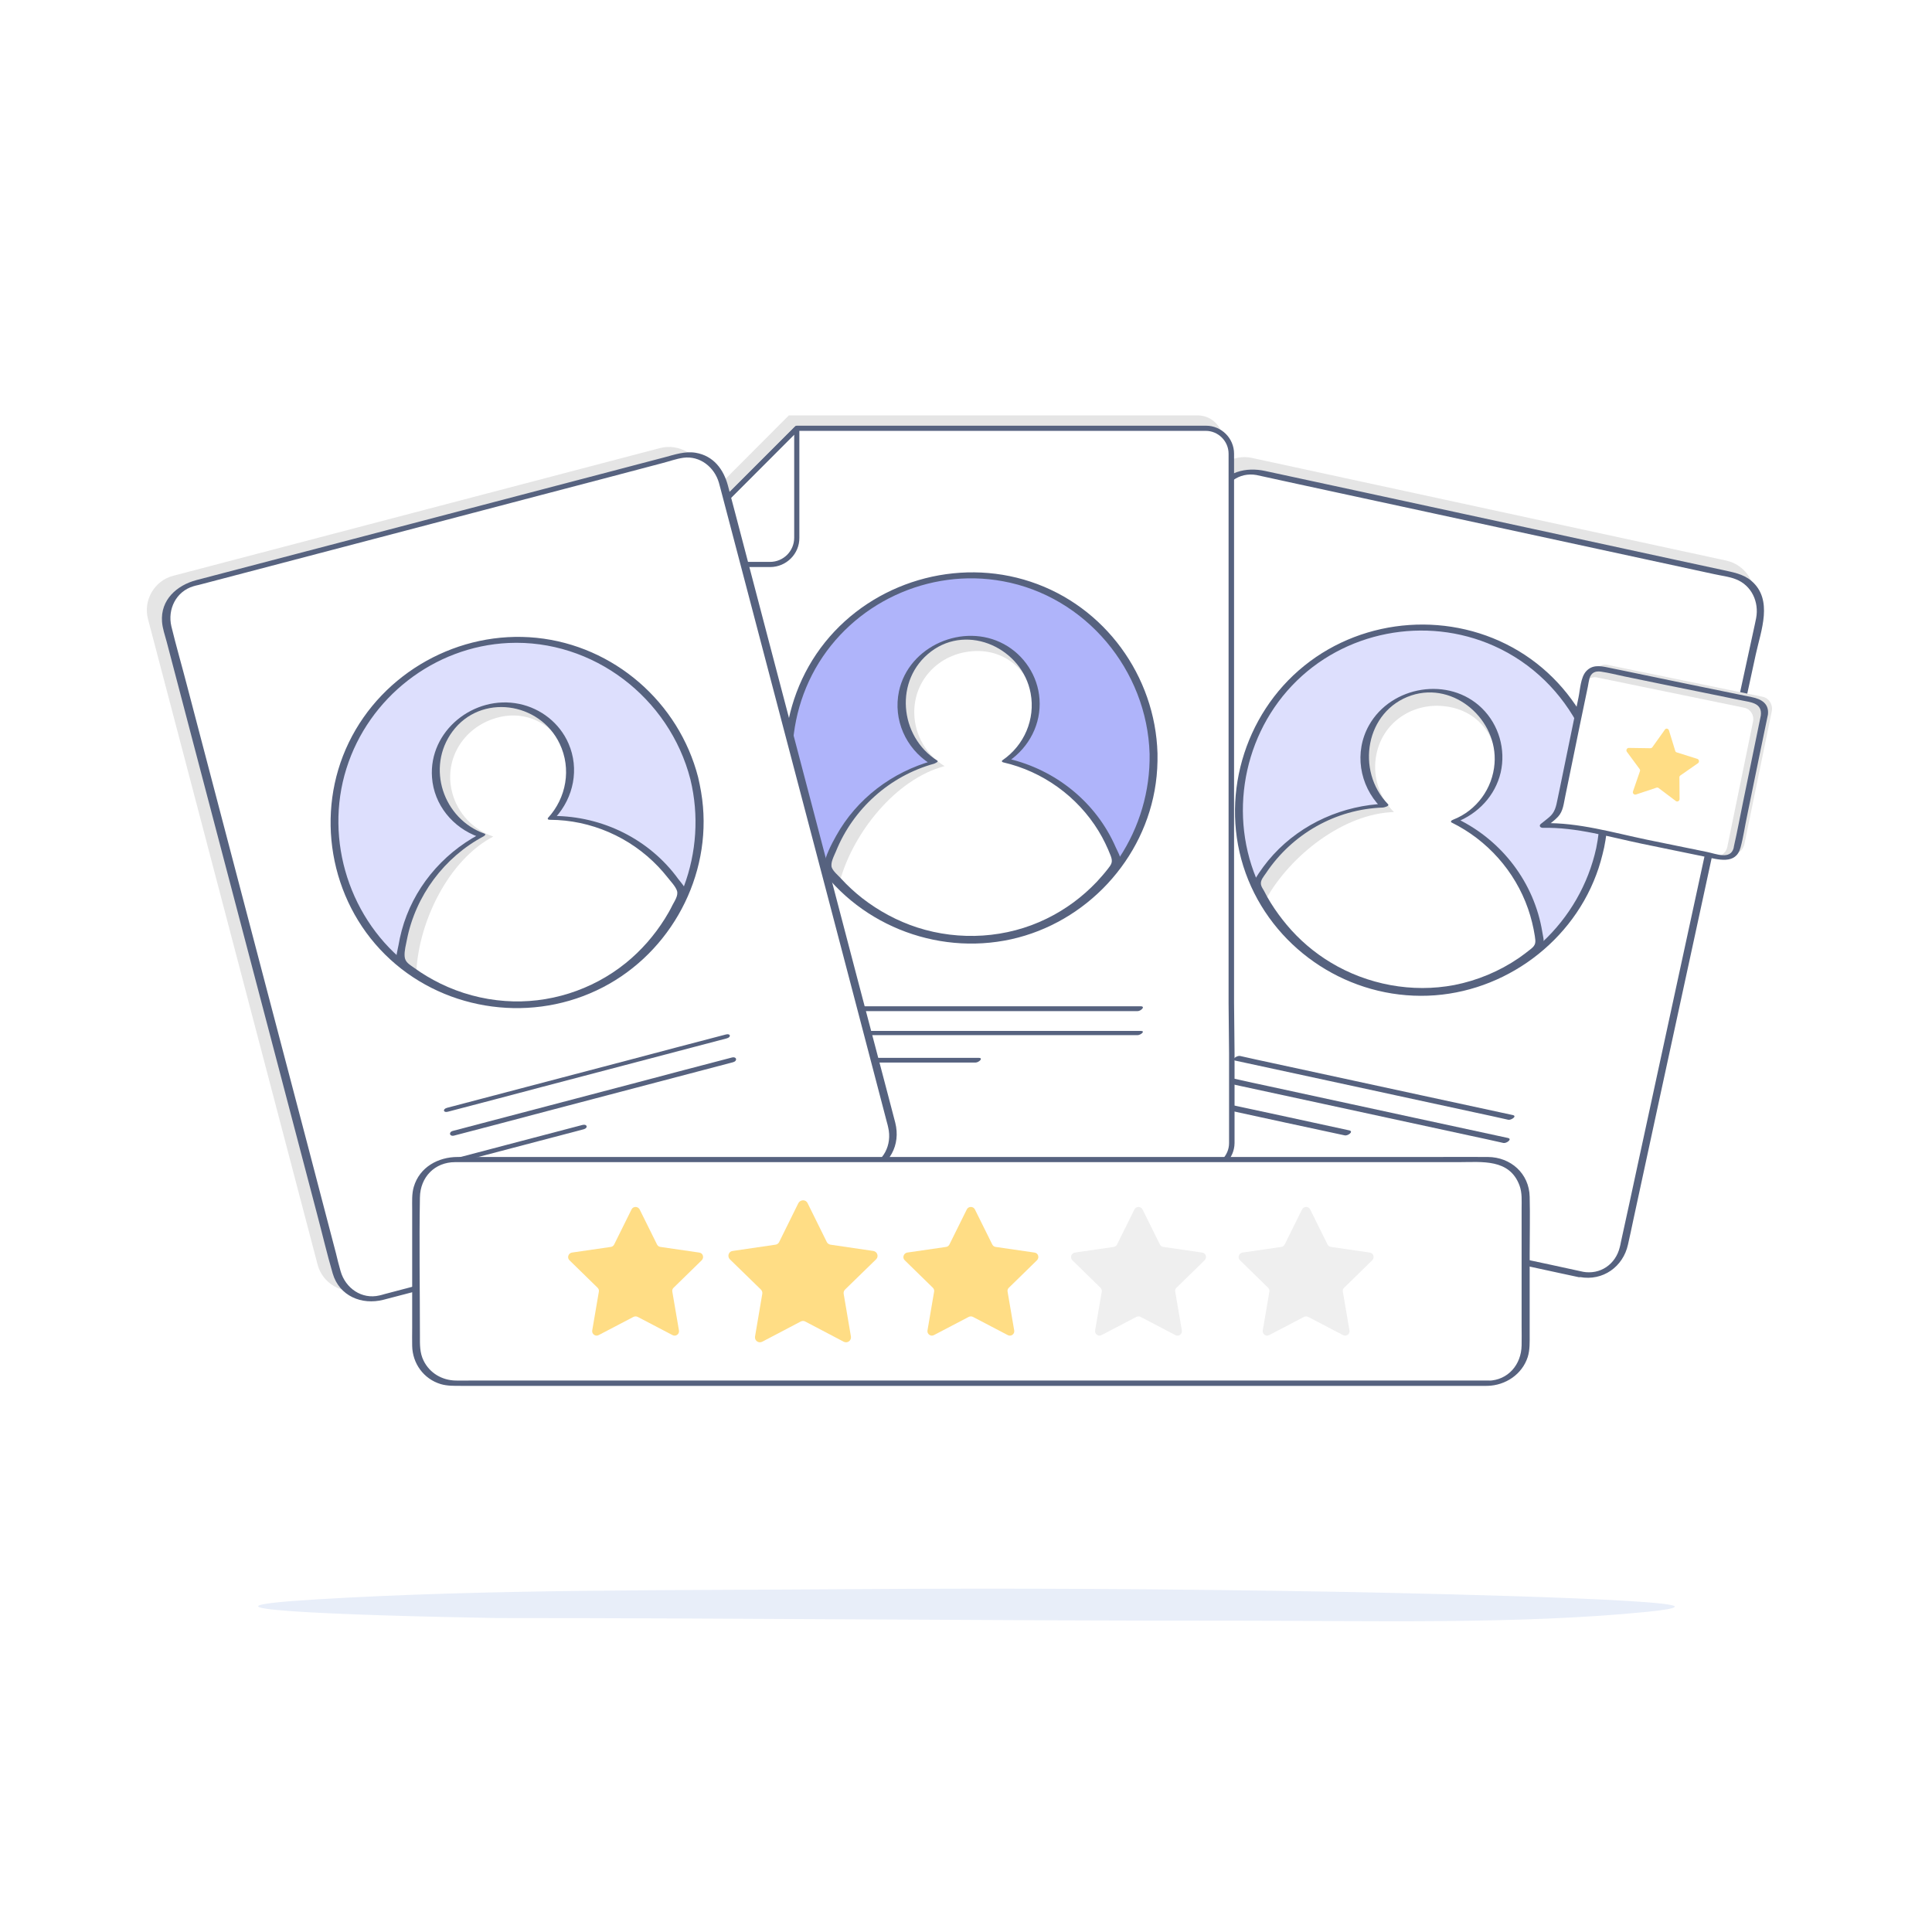 <svg width="250" height="250" viewBox="0 0 250 250" fill="none" xmlns="http://www.w3.org/2000/svg">
<path d="M250 0H0V250H250V0Z" fill="white"/>
<path d="M216.709 207.931C216.552 208.135 215.449 208.339 213.086 208.576C196.563 210.224 177.028 209.714 160.033 209.714C128.111 209.731 96.169 209.375 64.267 209.375C44.357 209.035 21.179 208.152 40.911 206.963C63.341 205.604 87.662 205.808 110.348 205.638C130.907 205.485 151.467 205.604 172.006 205.961C175.492 206.012 217.536 206.81 216.709 207.931Z" fill="#E8EEF9"/>
<path d="M203.799 163.02L142.417 149.734C139.935 149.192 138.35 146.731 138.892 144.27L156.537 62.781C157.08 60.299 159.541 58.714 162.002 59.256L223.384 72.542C225.866 73.085 227.451 75.546 226.909 78.007L209.285 159.495C208.743 161.977 206.281 163.563 203.799 163.02Z" fill="#E5E5E5"/>
<path d="M204.634 164.897L143.252 151.611C140.77 151.069 139.185 148.608 139.727 146.147L157.372 64.658C157.914 62.176 160.375 60.591 162.837 61.133L224.219 74.419C226.701 74.962 228.286 77.423 227.744 79.884L210.12 161.372C209.577 163.854 207.116 165.44 204.634 164.897Z" fill="white"/>
<path d="M204.926 164.584C202.048 163.959 199.19 163.333 196.312 162.728C189.805 161.31 183.297 159.912 176.79 158.494C169.928 157.013 163.066 155.532 156.204 154.031C152.178 153.155 148.153 152.279 144.128 151.423C143.794 151.361 143.46 151.298 143.147 151.194C140.978 150.506 139.852 148.253 140.269 146.084C140.415 145.333 140.582 144.603 140.749 143.873C141.687 139.535 142.626 135.197 143.564 130.858C145.004 124.226 146.443 117.593 147.882 110.961C149.425 103.827 150.969 96.694 152.512 89.561C153.764 83.826 154.994 78.09 156.246 72.333C156.788 69.789 157.268 67.202 157.914 64.658C158.436 62.51 160.354 61.07 162.586 61.467C162.816 61.508 163.045 61.571 163.254 61.613C164.776 61.946 166.319 62.28 167.842 62.614C173.765 63.886 179.689 65.179 185.591 66.452C192.662 67.974 199.733 69.518 206.782 71.04C211.788 72.125 216.815 73.209 221.82 74.294C222.738 74.502 223.76 74.607 224.636 74.961C226.659 75.754 227.639 77.902 227.243 79.988C227.201 80.238 227.139 80.468 227.097 80.697C226.325 84.222 225.575 87.726 224.803 91.251C223.447 97.529 222.091 103.807 220.715 110.105C219.171 117.259 217.607 124.413 216.064 131.567C214.708 137.804 213.373 144.04 212.017 150.255C211.267 153.739 210.516 157.243 209.744 160.726C209.702 160.955 209.661 161.164 209.598 161.393C209.056 163.604 207.074 164.981 204.801 164.563C204.321 164.48 203.779 165.127 204.446 165.252C207.408 165.794 210.036 163.917 210.662 161.039C210.912 159.954 211.141 158.849 211.371 157.764C212.435 152.8 213.519 147.857 214.583 142.893C216.105 135.864 217.628 128.856 219.151 121.827C220.694 114.736 222.217 107.623 223.76 100.532C224.907 95.234 226.054 89.937 227.201 84.66C227.869 81.594 229.475 77.61 226.638 75.17C225.533 74.231 224.177 74.044 222.801 73.731C220.84 73.314 218.859 72.876 216.898 72.458C210.391 71.04 203.883 69.643 197.376 68.224C190.347 66.702 183.318 65.179 176.289 63.657C172.097 62.76 167.905 61.842 163.712 60.945C161.23 60.403 158.623 61.029 157.33 63.427C156.871 64.282 156.725 65.304 156.517 66.264C155.62 70.414 154.723 74.544 153.826 78.695C152.387 85.39 150.927 92.085 149.488 98.759C147.903 106.038 146.338 113.317 144.753 120.617C143.481 126.52 142.209 132.423 140.916 138.325C140.352 140.953 139.706 143.56 139.205 146.188C138.663 149.025 140.498 151.423 143.21 152.028C144.524 152.32 145.838 152.591 147.152 152.883C152.992 154.156 158.832 155.407 164.672 156.679C171.909 158.244 179.167 159.808 186.405 161.393C191.598 162.519 196.792 163.646 201.985 164.772C202.757 164.939 203.549 165.106 204.321 165.273C204.759 165.314 205.531 164.709 204.926 164.584Z" fill="#56627F"/>
<path d="M159.833 137.241C163.817 138.096 167.821 138.972 171.805 139.827C178.125 141.204 184.445 142.56 190.785 143.936C192.245 144.249 193.705 144.562 195.165 144.896C195.52 144.979 196.354 144.437 195.77 144.291C191.786 143.436 187.782 142.56 183.798 141.704C177.478 140.328 171.159 138.972 164.818 137.596C163.358 137.283 161.898 136.97 160.438 136.636C160.083 136.574 159.249 137.116 159.833 137.241Z" fill="#56627F"/>
<path d="M159.207 140.244C163.191 141.1 167.196 141.976 171.179 142.831C177.499 144.207 183.819 145.563 190.159 146.94C191.619 147.252 193.079 147.565 194.539 147.899C194.956 147.982 195.728 147.378 195.123 147.252C191.14 146.397 187.135 145.521 183.151 144.666C176.832 143.29 170.512 141.934 164.171 140.557C162.711 140.244 161.251 139.932 159.791 139.598C159.374 139.494 158.602 140.119 159.207 140.244Z" fill="#56627F"/>
<path d="M158.477 143.56C163.65 144.687 168.843 145.813 174.016 146.918C174.412 147.002 175.205 146.418 174.6 146.272C169.427 145.146 164.234 144.019 159.061 142.914C158.665 142.83 157.873 143.435 158.477 143.56Z" fill="#56627F"/>
<path d="M84.497 71.374V146.23C84.497 148.045 85.978 149.526 87.792 149.526H155.036C156.85 149.526 158.331 148.045 158.331 146.23V134.571L158.268 128.147V57.045C158.268 55.231 156.788 53.75 154.973 53.75H102.079L84.497 71.374Z" fill="#E5E5E5"/>
<path d="M85.54 73.043V147.899C85.54 149.713 87.021 151.194 88.835 151.194H156.079C157.893 151.194 159.374 149.713 159.374 147.899V136.24L159.312 129.816V58.714C159.312 56.899 157.831 55.419 156.016 55.419H103.123L85.54 73.043Z" fill="white"/>
<path d="M156.079 151.528H88.856C86.854 151.528 85.227 149.901 85.227 147.899V73.043V73.022C85.227 72.938 85.269 72.855 85.332 72.792L102.914 55.189C102.977 55.126 103.06 55.085 103.143 55.085H156.058C158.06 55.085 159.687 56.712 159.687 58.714V129.816L159.75 136.24V147.92C159.729 149.901 158.102 151.528 156.079 151.528ZM85.874 73.168V147.92C85.874 149.547 87.209 150.881 88.835 150.881H156.079C157.706 150.881 159.04 149.547 159.04 147.92V136.261L158.978 129.837V58.714C158.978 57.087 157.643 55.752 156.016 55.752H103.248L85.874 73.168Z" fill="#56627F"/>
<path d="M99.66 73.376H85.499C85.373 73.376 85.248 73.293 85.186 73.168C85.144 73.043 85.165 72.897 85.248 72.813L102.872 55.189C102.977 55.085 103.102 55.064 103.227 55.127C103.352 55.168 103.436 55.293 103.436 55.439V69.601C103.456 71.666 101.746 73.376 99.66 73.376ZM86.291 72.709H99.64C101.371 72.709 102.768 71.312 102.768 69.581V56.232L86.291 72.709Z" fill="#56627F"/>
<path d="M109.797 130.838C114.03 130.838 118.244 130.838 122.478 130.838C129.173 130.838 135.868 130.838 142.563 130.838C144.106 130.838 145.671 130.838 147.214 130.838C147.631 130.838 148.278 130.212 147.59 130.212C143.356 130.212 139.142 130.212 134.908 130.212C128.213 130.212 121.518 130.212 114.823 130.212C113.28 130.212 111.715 130.212 110.172 130.212C109.776 130.233 109.129 130.838 109.797 130.838Z" fill="#56627F"/>
<path d="M109.797 133.946C114.031 133.946 118.244 133.946 122.478 133.946C129.173 133.946 135.868 133.946 142.563 133.946C144.107 133.946 145.671 133.946 147.215 133.946C147.59 133.946 148.278 133.403 147.611 133.403C143.377 133.403 139.164 133.403 134.93 133.403C128.235 133.403 121.539 133.403 114.844 133.403C113.301 133.403 111.737 133.403 110.193 133.403C109.818 133.383 109.109 133.946 109.797 133.946Z" fill="#56627F"/>
<path d="M109.797 137.491C115.282 137.491 120.768 137.491 126.253 137.491C126.649 137.491 127.317 136.886 126.629 136.886C121.143 136.886 115.658 136.886 110.172 136.886C109.776 136.886 109.129 137.491 109.797 137.491Z" fill="#56627F"/>
<path d="M142.357 114.795C151.594 105.559 151.594 90.583 142.357 81.347C133.12 72.11 118.145 72.11 108.908 81.347C99.672 90.583 99.672 105.559 108.908 114.795C118.145 124.032 133.12 124.032 142.357 114.795Z" fill="#AFB4FA"/>
<path d="M130.154 98.447C132.552 96.862 134.096 94.109 134.033 91.043C133.929 86.246 129.966 82.429 125.169 82.533C120.372 82.637 116.555 86.6 116.659 91.397C116.722 94.484 118.39 97.154 120.831 98.656C114.135 100.428 108.859 105.664 107.002 112.275C111.361 117.969 118.265 121.578 125.961 121.411C133.658 121.265 140.415 117.364 144.545 111.524C142.397 104.954 136.932 99.949 130.154 98.447Z" fill="#E3E3E3"/>
<path d="M130.446 98.405C132.698 96.904 134.137 93.483 134.117 92.273C134.012 87.747 130.842 84.16 126.337 84.243C121.811 84.327 118.223 87.789 118.307 92.315C118.369 95.214 119.934 97.738 122.228 99.135C115.929 100.804 110.465 107.687 108.713 113.902C112.801 119.242 119.829 121.515 127.088 121.369C134.346 121.223 140.686 117.573 144.566 112.067C142.543 105.914 136.807 99.824 130.446 98.405Z" fill="white"/>
<path d="M130.55 98.489C133.178 96.674 134.742 93.671 134.512 90.459C134.304 87.476 132.531 84.765 129.903 83.346C124.668 80.51 117.577 83.576 116.325 89.458C115.553 93.128 117.201 96.82 120.33 98.822C120.476 98.697 120.601 98.551 120.747 98.426C115.449 99.886 110.861 103.348 108.191 108.166C107.523 109.355 106.856 110.69 106.564 112.025C106.439 112.63 106.898 112.922 107.294 113.402C107.795 113.986 108.337 114.549 108.9 115.091C111.027 117.135 113.53 118.762 116.242 119.867C121.665 122.099 127.838 122.182 133.365 120.243C136.056 119.304 138.6 117.865 140.79 116.03C141.875 115.133 142.876 114.132 143.773 113.047C144.107 112.651 144.878 111.962 145.004 111.441C145.108 111.024 144.566 110.064 144.378 109.647C141.854 103.828 136.619 99.615 130.466 98.176C130.195 98.113 129.298 98.53 129.841 98.656C134.93 99.823 139.414 103.056 142.146 107.52C142.772 108.542 143.293 109.626 143.731 110.753C144.023 111.545 143.836 111.837 143.335 112.463C142.897 113.026 142.417 113.568 141.938 114.09C140.081 116.05 137.891 117.677 135.451 118.866C130.279 121.411 124.167 121.786 118.682 120.013C116.117 119.179 113.718 117.886 111.591 116.238C110.61 115.466 109.693 114.632 108.858 113.714C108.504 113.318 107.857 112.797 107.649 112.296C107.398 111.691 107.941 110.732 108.17 110.169C110.402 104.642 115.136 100.408 120.872 98.822C120.914 98.802 121.519 98.572 121.289 98.426C116.346 95.298 115.679 87.935 120.476 84.306C125.335 80.635 132.302 83.951 133.365 89.708C133.991 93.066 132.531 96.445 129.736 98.364C129.319 98.697 130.341 98.656 130.55 98.489Z" fill="#56627F"/>
<path d="M148.758 97.55C148.925 107.228 143.085 116.238 134.012 119.784C124.897 123.329 114.26 120.514 107.982 113.068C101.767 105.684 100.766 94.943 105.5 86.538C110.297 78.049 120.184 73.439 129.778 75.212C140.499 77.173 148.445 86.725 148.758 97.55C148.779 98.092 149.801 97.967 149.78 97.487C149.488 87.455 142.939 78.445 133.365 75.275C123.834 72.104 113.03 75.296 106.752 83.117C100.411 91.022 99.765 102.41 105.208 110.982C110.631 119.492 121.039 123.705 130.863 121.536C140.54 119.387 148.174 111.232 149.551 101.388C149.738 100.095 149.801 98.802 149.78 97.487C149.78 96.924 148.758 97.07 148.758 97.55Z" fill="#56627F"/>
<path opacity="0.6" d="M200.645 121.538C209.882 112.301 209.882 97.326 200.645 88.089C191.409 78.853 176.433 78.853 167.197 88.089C157.96 97.326 157.96 112.301 167.197 121.538C176.433 130.775 191.409 130.775 200.645 121.538Z" fill="#C6CAFC"/>
<path d="M188.24 106.227C190.93 105.226 193.079 102.911 193.725 99.908C194.726 95.215 191.744 90.585 187.051 89.583C182.358 88.582 177.728 91.565 176.727 96.258C176.08 99.282 177.081 102.264 179.125 104.267C172.201 104.454 165.881 108.334 162.544 114.341C165.485 120.869 171.366 125.979 178.896 127.585C186.425 129.212 193.892 126.98 199.252 122.225C198.668 115.363 194.476 109.231 188.24 106.227Z" fill="#E3E3E3"/>
<path d="M188.532 106.248C191.056 105.31 193.267 102.306 193.517 101.118C194.456 96.696 192.203 92.462 187.781 91.523C183.36 90.585 179.063 93.108 178.124 97.53C177.52 100.367 178.458 103.182 180.377 105.08C173.87 105.268 166.966 110.691 163.816 116.364C166.57 122.517 172.889 126.334 179.981 127.856C187.072 129.379 194.101 127.272 199.127 122.809C198.585 116.322 194.393 109.085 188.532 106.248Z" fill="white"/>
<path d="M188.428 106.394C191.265 105.289 193.475 102.973 194.185 99.97C194.873 96.987 193.955 93.796 191.765 91.648C187.51 87.477 180.023 88.728 177.144 93.859C175.205 97.321 175.893 101.618 178.646 104.433C178.876 104.287 179.105 104.141 179.314 103.995C173.807 104.204 168.51 106.519 164.776 110.586C163.858 111.587 163.045 112.693 162.336 113.861C161.919 114.57 162.169 114.799 162.544 115.529C162.878 116.197 163.254 116.843 163.65 117.469C165.131 119.805 167.008 121.87 169.219 123.539C173.891 127.084 179.835 128.774 185.675 128.252C188.637 127.981 191.536 127.189 194.205 125.875C195.519 125.228 196.792 124.477 197.96 123.601C198.398 123.288 199.42 122.725 199.67 122.225C199.879 121.807 199.628 121.015 199.566 120.556C198.523 114.236 194.393 108.813 188.658 105.998C188.407 105.873 187.469 106.269 187.844 106.436C192.453 108.709 196.041 112.735 197.73 117.594C198.127 118.741 198.419 119.93 198.606 121.119C198.731 121.933 198.752 122.266 198.106 122.788C197.584 123.205 197.063 123.601 196.521 123.977C194.018 125.687 191.16 126.876 188.199 127.46C182.734 128.503 176.936 127.418 172.18 124.54C170.032 123.247 168.113 121.599 166.507 119.68C165.756 118.783 165.068 117.845 164.442 116.843C164.13 116.343 163.838 115.821 163.566 115.279C163.441 115.05 163.212 114.737 163.17 114.466C163.066 113.903 163.525 113.423 163.817 112.985C167.196 107.917 172.827 104.705 178.938 104.496C179.063 104.496 179.856 104.308 179.606 104.058C175.413 99.761 176.665 91.961 182.651 89.98C188.199 88.165 193.83 93.15 193.392 98.802C193.142 102.035 191.077 104.871 188.053 106.06C187.406 106.311 188.011 106.561 188.428 106.394Z" fill="#56627F"/>
<path d="M206.553 109.731C204.488 119.2 196.604 126.667 186.926 127.877C177.27 129.087 167.717 123.956 163.316 115.3C158.894 106.623 160.48 95.799 167.175 88.728C173.849 81.678 184.465 79.634 193.309 83.576C203.278 88.019 208.722 99.115 206.553 109.731C206.449 110.253 207.471 110.148 207.575 109.669C209.598 99.803 205.176 89.458 196.521 84.244C187.886 79.05 176.623 79.822 168.781 86.142C160.897 92.482 157.747 103.453 161.189 112.985C164.609 122.454 173.786 128.836 183.84 128.857C193.788 128.899 203.07 122.517 206.553 113.193C206.991 112.046 207.304 110.878 207.575 109.669C207.679 109.147 206.657 109.251 206.553 109.731Z" fill="#56627F"/>
<path d="M109.671 150.381L46.704 166.9C44.264 167.546 41.719 166.066 41.093 163.625L19.152 80.113C18.505 77.673 19.986 75.129 22.426 74.503L85.394 57.984C87.834 57.337 90.379 58.818 91.004 61.259L112.925 144.77C113.593 147.211 112.112 149.734 109.671 150.381Z" fill="#E5E5E5"/>
<path d="M112.175 151.424L49.207 167.943C46.767 168.589 44.222 167.108 43.597 164.668L21.655 81.156C21.008 78.716 22.489 76.171 24.93 75.546L87.897 59.027C90.337 58.38 92.882 59.861 93.508 62.301L115.429 145.813C116.096 148.253 114.615 150.777 112.175 151.424Z" fill="white"/>
<path d="M112.07 151.09C109.129 151.862 106.168 152.634 103.227 153.405C96.615 155.137 90.004 156.868 83.392 158.62C76.342 160.476 69.292 162.311 62.243 164.168C58.071 165.273 53.9 166.358 49.728 167.463C49.52 167.526 49.311 167.588 49.103 167.63C46.808 168.172 44.702 166.691 44.076 164.501C43.847 163.73 43.659 162.937 43.471 162.165C42.303 157.681 41.114 153.197 39.947 148.692C38.153 141.871 36.359 135.03 34.565 128.21C32.667 120.952 30.748 113.693 28.851 106.435C27.307 100.554 25.764 94.672 24.22 88.79C23.553 86.204 22.802 83.638 22.176 81.052C21.655 78.841 22.781 76.526 25.034 75.859C25.263 75.796 25.472 75.734 25.701 75.692C27.244 75.296 28.767 74.878 30.311 74.482C36.359 72.897 42.408 71.312 48.435 69.727C55.652 67.829 62.868 65.931 70.106 64.033C75.278 62.677 80.472 61.321 85.644 59.945C86.562 59.715 87.501 59.361 88.418 59.236C90.567 58.944 92.444 60.445 93.028 62.468C93.09 62.719 93.153 62.969 93.236 63.24C94.196 66.869 95.134 70.478 96.094 74.107C97.783 80.531 99.473 86.975 101.162 93.4C103.102 100.741 105.021 108.104 106.96 115.445C108.629 121.807 110.297 128.168 111.966 134.53C112.905 138.096 113.843 141.663 114.761 145.209C114.823 145.438 114.886 145.647 114.928 145.876C115.47 148.129 114.323 150.423 112.07 151.09C111.465 151.278 111.632 151.925 112.237 151.737C115.136 150.882 116.575 148.149 115.845 145.271C115.533 144.103 115.241 142.935 114.928 141.767C113.572 136.636 112.237 131.505 110.881 126.395C109.004 119.2 107.106 112.004 105.229 104.829C103.31 97.529 101.391 90.229 99.473 82.929C98.075 77.569 96.657 72.23 95.26 66.869C94.905 65.534 94.55 64.179 94.196 62.844C93.633 60.737 92.34 58.985 90.024 58.589C88.648 58.36 87.313 58.819 85.999 59.173C83.955 59.715 81.932 60.237 79.888 60.779C73.234 62.531 66.581 64.262 59.928 66.014C52.711 67.912 45.515 69.789 38.299 71.687C34.002 72.814 29.706 73.94 25.409 75.066C22.885 75.734 20.758 77.611 20.966 80.447C21.029 81.323 21.342 82.199 21.571 83.054C22.698 87.372 23.845 91.689 24.971 96.007C26.786 102.91 28.6 109.814 30.415 116.718C32.375 124.143 34.315 131.589 36.276 139.014C37.861 145.021 39.425 151.028 41.01 157.035C41.699 159.621 42.303 162.228 43.054 164.793C43.909 167.713 46.808 168.902 49.603 168.193C50.98 167.839 52.377 167.463 53.754 167.109C59.74 165.544 65.726 163.959 71.712 162.395C79.137 160.455 86.562 158.495 93.987 156.555C99.285 155.157 104.603 153.781 109.901 152.383C110.694 152.175 111.465 151.966 112.258 151.758C112.863 151.57 112.696 150.923 112.07 151.09Z" fill="#56627F"/>
<path d="M57.967 143.853C62.034 142.789 66.101 141.726 70.168 140.641C76.655 138.931 83.121 137.241 89.607 135.531C91.088 135.135 92.569 134.759 94.05 134.363C94.655 134.196 94.53 133.696 93.925 133.862C89.858 134.926 85.79 135.99 81.723 137.074C75.237 138.785 68.771 140.474 62.285 142.184C60.804 142.581 59.323 142.956 57.842 143.352C57.237 143.519 57.362 144.02 57.967 143.853Z" fill="#56627F"/>
<path d="M58.78 146.94C62.847 145.876 66.915 144.813 70.982 143.728C77.468 142.018 83.934 140.328 90.421 138.618C91.901 138.222 93.382 137.846 94.863 137.45C95.468 137.283 95.322 136.678 94.696 136.845C90.629 137.909 86.562 138.973 82.495 140.057C76.008 141.767 69.543 143.457 63.056 145.167C61.575 145.563 60.094 145.939 58.614 146.335C58.009 146.481 58.155 147.107 58.78 146.94Z" fill="#56627F"/>
<path d="M59.657 150.298C64.954 148.901 70.252 147.524 75.529 146.127C76.134 145.96 75.988 145.418 75.383 145.564C70.085 146.961 64.787 148.338 59.511 149.735C58.906 149.923 59.052 150.465 59.657 150.298Z" fill="#56627F"/>
<path opacity="0.6" d="M83.625 123.183C92.862 113.946 92.862 98.971 83.625 89.734C74.388 80.497 59.413 80.497 50.176 89.734C40.94 98.971 40.94 113.946 50.176 123.183C59.413 132.419 74.388 132.419 83.625 123.183Z" fill="#C6CAFC"/>
<path d="M71.399 105.831C73.38 103.745 74.298 100.741 73.547 97.738C72.4 93.066 67.686 90.23 63.014 91.377C58.343 92.524 55.506 97.237 56.653 101.909C57.383 104.913 59.594 107.145 62.326 108.062C56.194 111.274 52.19 117.531 51.835 124.393C57.341 128.982 64.871 130.984 72.338 129.128C79.825 127.272 85.561 121.995 88.272 115.383C84.768 109.481 78.324 105.81 71.399 105.831Z" fill="#E3E3E3"/>
<path d="M71.67 105.726C73.526 103.766 74.194 100.095 73.902 98.927C72.796 94.547 68.917 91.731 64.537 92.816C60.157 93.9 57.404 98.072 58.489 102.452C59.177 105.267 61.263 107.374 63.828 108.25C58.051 111.274 54.234 119.179 53.879 125.645C59.052 129.962 66.393 130.63 73.443 128.878C80.472 127.146 85.874 122.182 88.439 115.946C85.123 110.377 78.178 105.705 71.67 105.726Z" fill="white"/>
<path d="M71.858 105.81C74.235 103.203 74.986 99.469 73.568 96.216C72.421 93.567 70.001 91.669 67.186 91.085C61.366 89.875 55.464 94.547 55.902 100.596C56.152 104.141 58.592 107.103 61.909 108.292C61.95 108.188 61.971 108.063 62.013 107.958C57.132 110.565 53.42 115.05 51.981 120.41C51.814 121.036 51.668 121.682 51.563 122.329C51.48 122.809 51.126 124.06 51.334 124.498C51.522 124.915 52.314 125.332 52.69 125.603C53.378 126.083 54.066 126.542 54.796 126.959C57.424 128.461 60.344 129.441 63.348 129.858C69.063 130.63 75.007 129.253 79.825 126.104C82.119 124.602 84.142 122.725 85.79 120.535C86.603 119.451 87.333 118.283 87.959 117.073C88.189 116.614 88.773 115.821 88.773 115.321C88.773 114.925 88.022 114.069 87.792 113.777C84.038 108.584 77.948 105.601 71.586 105.581C71.253 105.581 70.502 106.081 71.169 106.081C76.446 106.102 81.535 108.313 85.185 112.151C85.602 112.589 86.019 113.068 86.395 113.548C86.77 114.028 87.417 114.695 87.605 115.279C87.792 115.884 87.292 116.593 87.021 117.115C86.729 117.719 86.395 118.303 86.04 118.867C84.685 121.036 82.974 122.996 80.993 124.602C76.613 128.148 70.961 129.942 65.329 129.525C62.43 129.316 59.593 128.544 56.986 127.272C55.797 126.688 54.671 126.021 53.608 125.249C53.003 124.811 52.398 124.519 52.356 123.726C52.314 123.038 52.523 122.266 52.648 121.62C53.774 115.905 57.466 110.941 62.597 108.209C62.701 108.146 62.931 107.958 62.701 107.875C57.341 105.977 55.109 99.303 58.551 94.651C62.221 89.708 69.834 90.814 72.421 96.237C73.964 99.469 73.297 103.245 70.898 105.852C70.689 106.102 71.67 106.019 71.858 105.81Z" fill="#56627F"/>
<path d="M89.336 100.846C91.609 110.19 87.938 120.201 79.971 125.687C71.878 131.256 60.866 130.922 53.044 125.019C45.286 119.179 41.907 108.73 44.827 99.449C47.705 90.271 56.152 83.66 65.788 83.201C76.759 82.7 86.624 90.292 89.336 100.846C89.461 101.347 90.462 101.075 90.337 100.575C87.834 90.855 79.429 83.555 69.438 82.534C59.406 81.511 49.541 86.997 45.14 96.07C40.718 105.184 42.637 116.405 49.833 123.518C56.986 130.609 68.082 132.444 77.176 128.169C86.186 123.956 91.818 114.278 90.963 104.371C90.858 103.099 90.629 101.826 90.337 100.575C90.212 100.074 89.211 100.345 89.336 100.846Z" fill="#56627F"/>
<path d="M192.537 178.976H58.697C56.007 178.976 53.837 176.807 53.837 174.116V154.907C53.837 152.216 56.007 150.047 58.697 150.047H192.537C195.228 150.047 197.397 152.216 197.397 154.907V174.116C197.397 176.807 195.228 178.976 192.537 178.976Z" fill="white"/>
<path d="M192.724 178.642C191.056 178.642 189.387 178.642 187.719 178.642C183.276 178.642 178.813 178.642 174.37 178.642C167.988 178.642 161.605 178.642 155.223 178.642C147.736 178.642 140.269 178.642 132.781 178.642C125.043 178.642 117.326 178.642 109.588 178.642C102.476 178.642 95.363 178.642 88.251 178.642C82.536 178.642 76.821 178.642 71.106 178.642C67.665 178.642 64.224 178.642 60.761 178.642C60.157 178.642 59.552 178.663 58.947 178.642C57.195 178.6 55.61 177.683 54.817 176.077C54.296 175.034 54.337 173.949 54.337 172.823C54.337 166.858 54.233 160.893 54.337 154.949C54.379 152.321 56.256 150.381 58.884 150.381C59.76 150.381 60.615 150.381 61.491 150.381C65.35 150.381 69.229 150.381 73.088 150.381C79.053 150.381 85.039 150.381 91.004 150.381C98.304 150.381 105.583 150.381 112.883 150.381C120.621 150.381 128.38 150.381 136.118 150.381C143.481 150.381 150.843 150.381 158.206 150.381C164.338 150.381 170.47 150.381 176.602 150.381C180.669 150.381 184.715 150.381 188.782 150.381C191.744 150.381 195.331 149.901 196.625 153.405C196.979 154.365 196.896 155.366 196.896 156.367C196.896 157.848 196.896 159.329 196.896 160.83C196.896 164.418 196.896 168.005 196.896 171.592C196.896 172.427 196.917 173.261 196.896 174.095C196.854 176.577 195.144 178.6 192.599 178.663C192.057 178.684 191.807 179.351 192.495 179.33C194.81 179.268 196.958 177.85 197.688 175.597C197.98 174.658 197.939 173.657 197.939 172.677C197.939 169.215 197.939 165.773 197.939 162.311C197.939 159.829 198.001 157.347 197.939 154.865C197.876 151.841 195.477 149.734 192.537 149.713C190.18 149.693 187.802 149.713 185.445 149.713C180.377 149.713 175.288 149.713 170.219 149.713C163.357 149.713 156.516 149.713 149.654 149.713C141.896 149.713 134.137 149.713 126.357 149.713C118.536 149.713 110.714 149.713 102.914 149.713C96.01 149.713 89.085 149.713 82.182 149.713C77.03 149.713 71.878 149.713 66.727 149.713C64.224 149.713 61.721 149.713 59.218 149.713C56.694 149.713 54.296 151.027 53.545 153.572C53.274 154.49 53.336 155.47 53.336 156.409C53.336 157.931 53.336 159.475 53.336 160.997C53.336 164.626 53.336 168.234 53.336 171.864C53.336 172.635 53.315 173.386 53.336 174.158C53.378 176.431 54.817 178.434 57.028 179.101C57.883 179.351 58.759 179.33 59.635 179.33C60.845 179.33 62.034 179.33 63.243 179.33C67.707 179.33 72.191 179.33 76.654 179.33C83.183 179.33 89.69 179.33 96.219 179.33C103.831 179.33 111.465 179.33 119.078 179.33C126.941 179.33 134.804 179.33 142.667 179.33C149.905 179.33 157.142 179.33 164.379 179.33C170.053 179.33 175.705 179.33 181.378 179.33C184.611 179.33 187.844 179.33 191.077 179.33C191.494 179.33 191.932 179.33 192.349 179.33C192.808 179.31 193.392 178.642 192.724 178.642Z" fill="#56627F"/>
<path d="M82.766 156.493L85.019 161.039C85.102 161.206 85.269 161.331 85.457 161.352L90.484 162.082C90.963 162.145 91.151 162.729 90.796 163.083L87.167 166.629C87.021 166.754 86.959 166.963 87 167.151L87.856 172.156C87.939 172.636 87.438 172.991 87.021 172.761L82.516 170.404C82.349 170.321 82.141 170.321 81.974 170.404L77.469 172.761C77.052 172.991 76.551 172.615 76.634 172.156L77.49 167.151C77.531 166.963 77.469 166.775 77.323 166.629L73.694 163.083C73.339 162.75 73.547 162.166 74.006 162.082L79.033 161.352C79.221 161.331 79.388 161.206 79.471 161.039L81.724 156.493C81.932 156.075 82.537 156.075 82.766 156.493Z" fill="#FFDD85"/>
<path d="M104.499 155.679L106.981 160.706C107.065 160.893 107.253 161.019 107.461 161.06L113.009 161.874C113.531 161.957 113.739 162.604 113.364 162.958L109.359 166.859C109.213 167.005 109.13 167.213 109.171 167.422L110.11 172.949C110.193 173.47 109.651 173.867 109.171 173.616L104.207 171.009C104.02 170.905 103.79 170.905 103.603 171.009L98.639 173.616C98.159 173.867 97.617 173.47 97.7 172.949L98.639 167.422C98.68 167.213 98.597 167.005 98.451 166.859L94.446 162.958C94.071 162.583 94.279 161.936 94.801 161.874L100.349 161.06C100.557 161.039 100.745 160.893 100.829 160.706L103.311 155.679C103.582 155.199 104.27 155.199 104.499 155.679Z" fill="#FFDD85"/>
<path d="M126.149 156.493L128.402 161.039C128.485 161.206 128.652 161.331 128.84 161.352L133.866 162.082C134.346 162.145 134.534 162.729 134.179 163.083L130.55 166.629C130.404 166.754 130.341 166.963 130.383 167.151L131.238 172.156C131.322 172.636 130.821 172.991 130.404 172.761L125.899 170.404C125.732 170.321 125.523 170.321 125.357 170.404L120.851 172.761C120.434 172.991 119.934 172.615 120.017 172.156L120.872 167.151C120.914 166.963 120.851 166.775 120.705 166.629L117.076 163.083C116.722 162.75 116.93 162.166 117.389 162.082L122.416 161.352C122.603 161.331 122.77 161.206 122.854 161.039L125.106 156.493C125.315 156.075 125.941 156.075 126.149 156.493Z" fill="#FFDD85"/>
<path d="M147.841 156.493L150.093 161.039C150.177 161.206 150.343 161.331 150.531 161.352L155.558 162.082C156.037 162.145 156.225 162.729 155.871 163.083L152.241 166.629C152.095 166.754 152.033 166.963 152.075 167.151L152.93 172.156C153.013 172.636 152.513 172.991 152.095 172.761L147.59 170.404C147.423 170.321 147.215 170.321 147.048 170.404L142.543 172.761C142.126 172.991 141.625 172.615 141.709 172.156L142.564 167.151C142.605 166.963 142.543 166.775 142.397 166.629L138.768 163.083C138.413 162.75 138.622 162.166 139.081 162.082L144.107 161.352C144.295 161.331 144.462 161.206 144.545 161.039L146.798 156.493C147.006 156.075 147.632 156.075 147.841 156.493Z" fill="#EFEFEF"/>
<path d="M169.532 156.493L171.784 161.039C171.868 161.206 172.035 161.331 172.222 161.352L177.249 162.082C177.729 162.145 177.916 162.729 177.562 163.083L173.933 166.629C173.787 166.754 173.724 166.963 173.766 167.151L174.621 172.156C174.704 172.636 174.204 172.991 173.787 172.761L169.282 170.404C169.115 170.321 168.906 170.321 168.739 170.404L164.234 172.761C163.817 172.991 163.316 172.615 163.4 172.156L164.255 167.151C164.297 166.963 164.234 166.775 164.088 166.629L160.459 163.083C160.104 162.75 160.313 162.166 160.772 162.082L165.798 161.352C165.986 161.331 166.153 161.206 166.236 161.039L168.489 156.493C168.698 156.075 169.323 156.075 169.532 156.493Z" fill="#EFEFEF"/>
<path d="M229.266 92.043L225.72 109.25C225.532 110.126 224.719 110.689 223.884 110.523C221.11 109.959 218.336 109.375 215.563 108.812C211.892 108.061 208.221 107.311 204.55 106.539C203.215 106.268 200.65 106.33 200.65 106.33C200.65 106.33 201.964 105.308 202.193 105.058C202.402 104.808 202.589 104.599 202.673 104.328C202.819 103.807 202.881 103.285 203.007 102.764C203.215 101.763 205.968 88.31 206.177 87.309C206.365 86.433 207.178 85.87 208.012 86.036L228.098 90.166C228.911 90.333 229.453 91.188 229.266 92.043Z" fill="#E5E5E5"/>
<path d="M228.306 92.544L224.761 109.751C224.573 110.627 223.76 111.19 222.925 111.023C220.151 110.46 217.377 109.876 214.603 109.313C210.932 108.562 207.262 107.811 203.591 107.039C202.256 106.768 199.69 106.831 199.69 106.831C199.69 106.831 201.004 105.809 201.234 105.559C201.442 105.308 201.63 105.1 201.714 104.829C201.86 104.307 201.922 103.786 202.047 103.264C202.256 102.263 205.009 88.81 205.218 87.809C205.405 86.933 206.219 86.37 207.053 86.537L227.138 90.666C227.952 90.833 228.494 91.668 228.306 92.544Z" fill="#E3E3E3"/>
<path d="M226.846 93.357L223.509 109.605C223.342 110.418 222.571 110.961 221.778 110.794C219.15 110.251 216.501 109.709 213.873 109.167C210.39 108.458 206.907 107.728 203.403 107.019C202.131 106.748 199.69 106.831 199.69 106.831C199.69 106.831 200.942 105.872 201.15 105.621C201.359 105.392 201.526 105.204 201.609 104.933C201.755 104.453 201.818 103.932 201.922 103.452C202.11 102.514 204.738 89.811 204.926 88.852C205.092 88.039 205.864 87.496 206.657 87.663L225.72 91.584C226.513 91.751 227.013 92.544 226.846 93.357Z" fill="white"/>
<path d="M227.848 92.585C227.076 96.381 226.283 100.177 225.512 103.973C225.136 105.788 224.802 107.623 224.385 109.438C224.364 109.542 224.344 109.667 224.323 109.772C223.885 111.273 222.049 110.481 220.923 110.251C218.337 109.73 215.75 109.188 213.164 108.666C208.742 107.748 204.258 106.414 199.732 106.518C199.816 106.685 199.899 106.852 199.982 107.039C200.525 106.601 201.13 106.205 201.609 105.684C202.298 104.933 202.339 103.952 202.548 103.014C202.798 101.762 203.069 100.511 203.32 99.26C204.029 95.797 204.738 92.314 205.468 88.852C205.53 88.497 205.593 88.122 205.676 87.788C205.906 86.996 206.49 86.808 207.178 86.912C208.179 87.058 209.16 87.308 210.14 87.517C213.581 88.226 217.002 88.935 220.443 89.624C222.07 89.957 223.718 90.291 225.345 90.625C226.471 90.875 228.056 90.917 227.848 92.585C227.785 93.023 228.703 92.898 228.765 92.502C228.953 91.042 227.91 90.458 226.68 90.208C225.449 89.957 224.239 89.707 223.009 89.457C219.338 88.706 215.667 87.955 211.996 87.183C210.682 86.912 209.368 86.641 208.054 86.37C207.032 86.161 206.031 85.995 205.238 86.871C204.529 87.663 204.467 89.248 204.258 90.249C203.862 92.168 203.466 94.108 203.069 96.027C202.652 98.029 202.256 100.031 201.839 102.013C201.734 102.472 201.651 102.951 201.547 103.41C201.359 104.349 201.213 105.12 200.462 105.746C200.108 106.038 199.753 106.33 199.398 106.601C199.086 106.852 199.315 107.123 199.649 107.123C203.987 107.018 208.284 108.312 212.497 109.188C215.208 109.751 217.899 110.293 220.61 110.856C222.3 111.211 224.615 111.941 225.22 109.688C225.595 108.332 225.783 106.914 226.075 105.558C226.617 102.91 227.159 100.261 227.702 97.612C228.056 95.902 228.411 94.191 228.765 92.481C228.849 92.085 227.931 92.189 227.848 92.585Z" fill="#56627F"/>
<path d="M215.959 94.505L216.773 97.153C216.794 97.258 216.877 97.341 216.981 97.362L219.63 98.196C219.88 98.28 219.922 98.614 219.714 98.76L217.44 100.345C217.357 100.407 217.294 100.511 217.315 100.616L217.336 103.39C217.336 103.661 217.044 103.807 216.835 103.64L214.624 101.971C214.541 101.909 214.437 101.888 214.333 101.93L211.705 102.806C211.454 102.889 211.225 102.66 211.308 102.409L212.205 99.802C212.247 99.698 212.226 99.594 212.163 99.51L210.516 97.279C210.37 97.07 210.516 96.778 210.766 96.778L213.54 96.82C213.644 96.82 213.749 96.778 213.811 96.695L215.417 94.442C215.542 94.192 215.876 94.254 215.959 94.505Z" fill="#FFDD85"/>
</svg>
